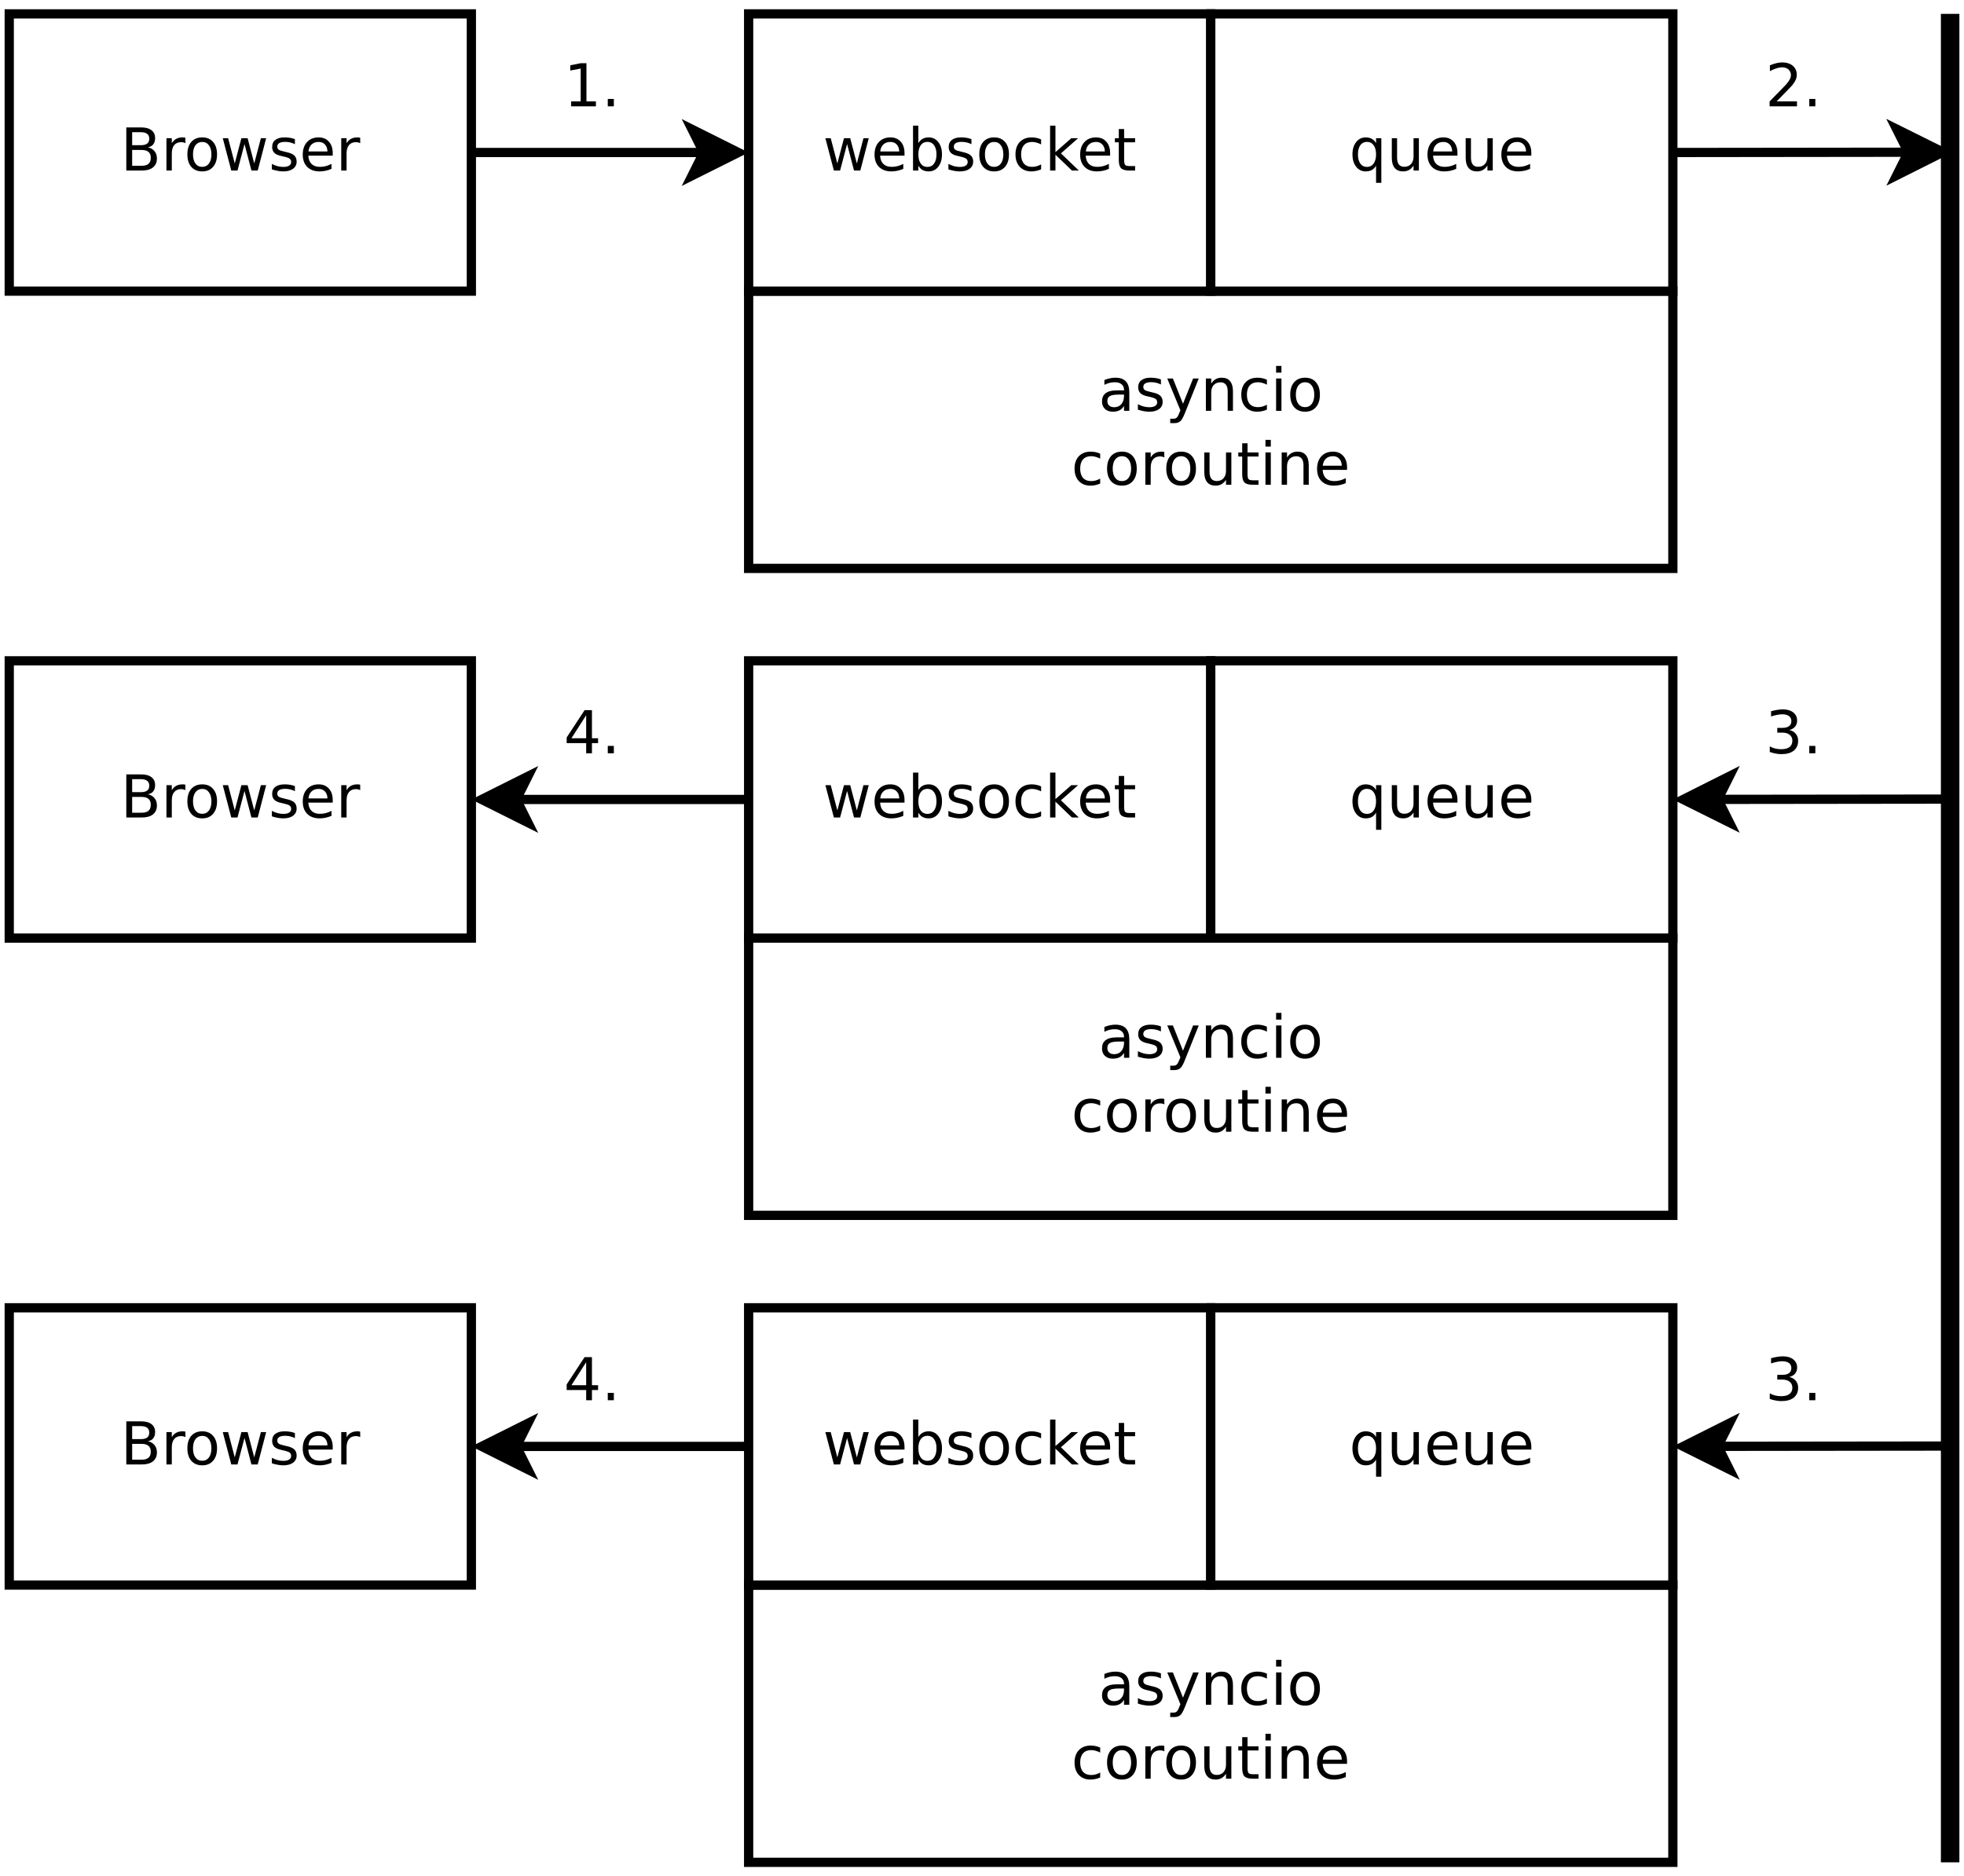 <?xml version="1.0" encoding="UTF-8"?>
<svg xmlns="http://www.w3.org/2000/svg" xmlns:xlink="http://www.w3.org/1999/xlink" width="425pt" height="406pt" viewBox="0 0 425 406" version="1.1">
<defs>
<g>
<symbol overflow="visible" id="glyph0-0">
<path style="stroke:none;" d="M 0.641 2.266 L 0.641 -9.016 L 7.031 -9.016 L 7.031 2.266 Z M 1.359 1.547 L 6.328 1.547 L 6.328 -8.297 L 1.359 -8.297 Z M 1.359 1.547 "/>
</symbol>
<symbol overflow="visible" id="glyph0-1">
<path style="stroke:none;" d="M 2.516 -4.453 L 2.516 -1.031 L 4.547 -1.031 C 5.223 -1.031 5.723 -1.172 6.047 -1.453 C 6.379 -1.734 6.547 -2.164 6.547 -2.75 C 6.547 -3.332 6.379 -3.758 6.047 -4.031 C 5.723 -4.312 5.223 -4.453 4.547 -4.453 Z M 2.516 -8.297 L 2.516 -5.484 L 4.391 -5.484 C 5.004 -5.484 5.461 -5.598 5.766 -5.828 C 6.066 -6.055 6.219 -6.41 6.219 -6.891 C 6.219 -7.359 6.066 -7.707 5.766 -7.938 C 5.461 -8.176 5.004 -8.297 4.391 -8.297 Z M 1.25 -9.328 L 4.484 -9.328 C 5.441 -9.328 6.18 -9.125 6.703 -8.719 C 7.223 -8.32 7.484 -7.754 7.484 -7.016 C 7.484 -6.453 7.348 -6 7.078 -5.656 C 6.816 -5.32 6.426 -5.113 5.906 -5.031 C 6.531 -4.895 7.016 -4.613 7.359 -4.188 C 7.703 -3.77 7.875 -3.242 7.875 -2.609 C 7.875 -1.773 7.586 -1.129 7.016 -0.672 C 6.453 -0.223 5.648 0 4.609 0 L 1.25 0 Z M 1.25 -9.328 "/>
</symbol>
<symbol overflow="visible" id="glyph0-2">
<path style="stroke:none;" d="M 5.266 -5.922 C 5.129 -5.992 4.984 -6.047 4.828 -6.078 C 4.68 -6.117 4.52 -6.141 4.344 -6.141 C 3.688 -6.141 3.18 -5.926 2.828 -5.5 C 2.484 -5.082 2.312 -4.477 2.312 -3.688 L 2.312 0 L 1.156 0 L 1.156 -7 L 2.312 -7 L 2.312 -5.906 C 2.562 -6.332 2.879 -6.648 3.266 -6.859 C 3.648 -7.066 4.117 -7.172 4.672 -7.172 C 4.754 -7.172 4.844 -7.164 4.938 -7.156 C 5.031 -7.145 5.133 -7.129 5.25 -7.109 Z M 5.266 -5.922 "/>
</symbol>
<symbol overflow="visible" id="glyph0-3">
<path style="stroke:none;" d="M 3.922 -6.188 C 3.305 -6.188 2.816 -5.945 2.453 -5.469 C 2.098 -4.988 1.922 -4.332 1.922 -3.5 C 1.922 -2.656 2.098 -1.992 2.453 -1.516 C 2.805 -1.035 3.297 -0.797 3.922 -0.797 C 4.535 -0.797 5.02 -1.035 5.375 -1.516 C 5.727 -2.004 5.906 -2.664 5.906 -3.5 C 5.906 -4.32 5.727 -4.973 5.375 -5.453 C 5.02 -5.941 4.535 -6.188 3.922 -6.188 Z M 3.922 -7.172 C 4.922 -7.172 5.703 -6.844 6.266 -6.188 C 6.836 -5.539 7.125 -4.645 7.125 -3.5 C 7.125 -2.352 6.836 -1.453 6.266 -0.797 C 5.703 -0.141 4.922 0.188 3.922 0.188 C 2.91 0.188 2.117 -0.141 1.547 -0.797 C 0.984 -1.453 0.703 -2.352 0.703 -3.5 C 0.703 -4.645 0.984 -5.539 1.547 -6.188 C 2.117 -6.844 2.91 -7.172 3.922 -7.172 Z M 3.922 -7.172 "/>
</symbol>
<symbol overflow="visible" id="glyph0-4">
<path style="stroke:none;" d="M 0.531 -7 L 1.688 -7 L 3.125 -1.531 L 4.562 -7 L 5.906 -7 L 7.344 -1.531 L 8.781 -7 L 9.922 -7 L 8.094 0 L 6.734 0 L 5.234 -5.734 L 3.719 0 L 2.375 0 Z M 0.531 -7 "/>
</symbol>
<symbol overflow="visible" id="glyph0-5">
<path style="stroke:none;" d="M 5.672 -6.797 L 5.672 -5.703 C 5.348 -5.867 5.008 -5.992 4.656 -6.078 C 4.301 -6.16 3.938 -6.203 3.562 -6.203 C 3 -6.203 2.57 -6.113 2.281 -5.938 C 2 -5.77 1.859 -5.508 1.859 -5.156 C 1.859 -4.883 1.957 -4.672 2.156 -4.516 C 2.363 -4.367 2.773 -4.227 3.391 -4.094 L 3.781 -4 C 4.602 -3.832 5.188 -3.586 5.531 -3.266 C 5.875 -2.941 6.047 -2.5 6.047 -1.938 C 6.047 -1.281 5.785 -0.758 5.266 -0.375 C 4.754 0 4.051 0.188 3.156 0.188 C 2.781 0.188 2.391 0.148 1.984 0.078 C 1.578 0.004 1.145 -0.102 0.688 -0.25 L 0.688 -1.438 C 1.113 -1.219 1.531 -1.051 1.938 -0.938 C 2.352 -0.832 2.766 -0.781 3.172 -0.781 C 3.711 -0.781 4.129 -0.875 4.422 -1.062 C 4.711 -1.25 4.859 -1.508 4.859 -1.844 C 4.859 -2.156 4.754 -2.395 4.547 -2.562 C 4.336 -2.727 3.875 -2.891 3.156 -3.047 L 2.766 -3.141 C 2.047 -3.285 1.531 -3.516 1.219 -3.828 C 0.906 -4.141 0.75 -4.566 0.75 -5.109 C 0.75 -5.766 0.977 -6.27 1.438 -6.625 C 1.906 -6.988 2.57 -7.172 3.438 -7.172 C 3.852 -7.172 4.25 -7.141 4.625 -7.078 C 5 -7.016 5.348 -6.922 5.672 -6.797 Z M 5.672 -6.797 "/>
</symbol>
<symbol overflow="visible" id="glyph0-6">
<path style="stroke:none;" d="M 7.188 -3.781 L 7.188 -3.219 L 1.906 -3.219 C 1.957 -2.426 2.195 -1.82 2.625 -1.406 C 3.051 -1 3.645 -0.797 4.406 -0.797 C 4.844 -0.797 5.27 -0.848 5.688 -0.953 C 6.102 -1.066 6.516 -1.227 6.922 -1.438 L 6.922 -0.359 C 6.516 -0.18 6.094 -0.047 5.656 0.047 C 5.219 0.141 4.781 0.188 4.344 0.188 C 3.219 0.188 2.328 -0.133 1.672 -0.781 C 1.023 -1.438 0.703 -2.32 0.703 -3.438 C 0.703 -4.582 1.008 -5.488 1.625 -6.156 C 2.25 -6.832 3.086 -7.172 4.141 -7.172 C 5.078 -7.172 5.816 -6.863 6.359 -6.25 C 6.91 -5.645 7.188 -4.82 7.188 -3.781 Z M 6.047 -4.125 C 6.035 -4.75 5.859 -5.25 5.516 -5.625 C 5.172 -6 4.719 -6.188 4.156 -6.188 C 3.508 -6.188 2.992 -6.004 2.609 -5.641 C 2.223 -5.285 2 -4.781 1.938 -4.125 Z M 6.047 -4.125 "/>
</symbol>
<symbol overflow="visible" id="glyph0-7">
<path style="stroke:none;" d="M 4.391 -3.516 C 3.461 -3.516 2.816 -3.406 2.453 -3.188 C 2.098 -2.977 1.922 -2.617 1.922 -2.109 C 1.922 -1.703 2.051 -1.379 2.312 -1.141 C 2.582 -0.898 2.953 -0.781 3.422 -0.781 C 4.055 -0.781 4.566 -1.004 4.953 -1.453 C 5.336 -1.91 5.531 -2.516 5.531 -3.266 L 5.531 -3.516 Z M 6.672 -4 L 6.672 0 L 5.531 0 L 5.531 -1.062 C 5.27 -0.633 4.941 -0.316 4.547 -0.109 C 4.16 0.086 3.68 0.188 3.109 0.188 C 2.391 0.188 1.816 -0.016 1.391 -0.422 C 0.973 -0.828 0.766 -1.363 0.766 -2.031 C 0.766 -2.82 1.023 -3.414 1.547 -3.812 C 2.078 -4.219 2.867 -4.422 3.922 -4.422 L 5.531 -4.422 L 5.531 -4.531 C 5.531 -5.062 5.352 -5.469 5 -5.75 C 4.656 -6.039 4.172 -6.188 3.547 -6.188 C 3.141 -6.188 2.75 -6.141 2.375 -6.047 C 2 -5.953 1.633 -5.812 1.281 -5.625 L 1.281 -6.672 C 1.695 -6.836 2.102 -6.961 2.5 -7.047 C 2.895 -7.129 3.281 -7.172 3.656 -7.172 C 4.676 -7.172 5.43 -6.906 5.922 -6.375 C 6.422 -5.852 6.672 -5.062 6.672 -4 Z M 6.672 -4 "/>
</symbol>
<symbol overflow="visible" id="glyph0-8">
<path style="stroke:none;" d="M 4.125 0.656 C 3.789 1.488 3.469 2.031 3.156 2.281 C 2.852 2.531 2.445 2.656 1.938 2.656 L 1.016 2.656 L 1.016 1.703 L 1.688 1.703 C 2 1.703 2.242 1.625 2.422 1.469 C 2.598 1.32 2.789 0.969 3 0.406 L 3.219 -0.109 L 0.375 -7 L 1.594 -7 L 3.781 -1.531 L 5.969 -7 L 7.188 -7 Z M 4.125 0.656 "/>
</symbol>
<symbol overflow="visible" id="glyph0-9">
<path style="stroke:none;" d="M 7.016 -4.219 L 7.016 0 L 5.875 0 L 5.875 -4.188 C 5.875 -4.852 5.742 -5.348 5.484 -5.672 C 5.223 -6.004 4.836 -6.172 4.328 -6.172 C 3.703 -6.172 3.207 -5.973 2.844 -5.578 C 2.488 -5.18 2.312 -4.641 2.312 -3.953 L 2.312 0 L 1.156 0 L 1.156 -7 L 2.312 -7 L 2.312 -5.906 C 2.594 -6.332 2.914 -6.648 3.281 -6.859 C 3.656 -7.066 4.086 -7.172 4.578 -7.172 C 5.379 -7.172 5.984 -6.922 6.391 -6.422 C 6.805 -5.922 7.016 -5.188 7.016 -4.219 Z M 7.016 -4.219 "/>
</symbol>
<symbol overflow="visible" id="glyph0-10">
<path style="stroke:none;" d="M 6.25 -6.734 L 6.25 -5.656 C 5.914 -5.832 5.586 -5.961 5.266 -6.047 C 4.941 -6.141 4.613 -6.188 4.281 -6.188 C 3.531 -6.188 2.945 -5.953 2.531 -5.484 C 2.125 -5.016 1.922 -4.352 1.922 -3.5 C 1.922 -2.645 2.125 -1.977 2.531 -1.5 C 2.945 -1.031 3.531 -0.797 4.281 -0.797 C 4.613 -0.797 4.941 -0.836 5.266 -0.922 C 5.586 -1.016 5.914 -1.148 6.25 -1.328 L 6.25 -0.266 C 5.926 -0.117 5.594 -0.008 5.25 0.062 C 4.906 0.145 4.539 0.188 4.156 0.188 C 3.094 0.188 2.25 -0.145 1.625 -0.812 C 1.008 -1.477 0.703 -2.375 0.703 -3.5 C 0.703 -4.633 1.016 -5.531 1.641 -6.188 C 2.273 -6.844 3.133 -7.172 4.219 -7.172 C 4.57 -7.172 4.914 -7.133 5.25 -7.062 C 5.594 -6.988 5.926 -6.879 6.25 -6.734 Z M 6.25 -6.734 "/>
</symbol>
<symbol overflow="visible" id="glyph0-11">
<path style="stroke:none;" d="M 1.203 -7 L 2.359 -7 L 2.359 0 L 1.203 0 Z M 1.203 -9.719 L 2.359 -9.719 L 2.359 -8.266 L 1.203 -8.266 Z M 1.203 -9.719 "/>
</symbol>
<symbol overflow="visible" id="glyph0-12">
<path style="stroke:none;" d="M 1.094 -2.766 L 1.094 -7 L 2.234 -7 L 2.234 -2.812 C 2.234 -2.145 2.363 -1.645 2.625 -1.312 C 2.883 -0.977 3.27 -0.812 3.781 -0.812 C 4.406 -0.812 4.895 -1.008 5.25 -1.406 C 5.613 -1.801 5.797 -2.344 5.797 -3.031 L 5.797 -7 L 6.953 -7 L 6.953 0 L 5.797 0 L 5.797 -1.078 C 5.516 -0.648 5.191 -0.332 4.828 -0.125 C 4.461 0.082 4.035 0.188 3.547 0.188 C 2.742 0.188 2.133 -0.062 1.719 -0.562 C 1.301 -1.062 1.094 -1.797 1.094 -2.766 Z M 3.984 -7.172 Z M 3.984 -7.172 "/>
</symbol>
<symbol overflow="visible" id="glyph0-13">
<path style="stroke:none;" d="M 2.344 -8.984 L 2.344 -7 L 4.719 -7 L 4.719 -6.109 L 2.344 -6.109 L 2.344 -2.312 C 2.344 -1.738 2.422 -1.367 2.578 -1.203 C 2.734 -1.047 3.051 -0.969 3.531 -0.969 L 4.719 -0.969 L 4.719 0 L 3.531 0 C 2.645 0 2.031 -0.164 1.688 -0.5 C 1.352 -0.832 1.188 -1.438 1.188 -2.312 L 1.188 -6.109 L 0.344 -6.109 L 0.344 -7 L 1.188 -7 L 1.188 -8.984 Z M 2.344 -8.984 "/>
</symbol>
<symbol overflow="visible" id="glyph0-14">
<path style="stroke:none;" d="M 6.234 -3.5 C 6.234 -4.344 6.055 -5.004 5.703 -5.484 C 5.359 -5.961 4.883 -6.203 4.281 -6.203 C 3.664 -6.203 3.18 -5.961 2.828 -5.484 C 2.484 -5.004 2.312 -4.344 2.312 -3.5 C 2.312 -2.645 2.484 -1.977 2.828 -1.5 C 3.18 -1.02 3.664 -0.781 4.281 -0.781 C 4.883 -0.781 5.359 -1.02 5.703 -1.5 C 6.055 -1.977 6.234 -2.645 6.234 -3.5 Z M 2.312 -5.938 C 2.562 -6.352 2.867 -6.66 3.234 -6.859 C 3.598 -7.066 4.039 -7.172 4.562 -7.172 C 5.406 -7.172 6.094 -6.832 6.625 -6.156 C 7.156 -5.477 7.422 -4.594 7.422 -3.5 C 7.422 -2.395 7.156 -1.504 6.625 -0.828 C 6.094 -0.148 5.406 0.188 4.562 0.188 C 4.039 0.188 3.598 0.086 3.234 -0.109 C 2.867 -0.316 2.562 -0.629 2.312 -1.047 L 2.312 0 L 1.156 0 L 1.156 -9.719 L 2.312 -9.719 Z M 2.312 -5.938 "/>
</symbol>
<symbol overflow="visible" id="glyph0-15">
<path style="stroke:none;" d="M 1.156 -9.719 L 2.312 -9.719 L 2.312 -3.984 L 5.75 -7 L 7.219 -7 L 3.5 -3.719 L 7.375 0 L 5.875 0 L 2.312 -3.422 L 2.312 0 L 1.156 0 Z M 1.156 -9.719 "/>
</symbol>
<symbol overflow="visible" id="glyph0-16">
<path style="stroke:none;" d="M 1.891 -3.5 C 1.891 -2.645 2.062 -1.977 2.406 -1.5 C 2.758 -1.02 3.238 -0.781 3.844 -0.781 C 4.457 -0.781 4.938 -1.02 5.281 -1.5 C 5.633 -1.977 5.812 -2.645 5.812 -3.5 C 5.812 -4.344 5.633 -5.004 5.281 -5.484 C 4.938 -5.961 4.457 -6.203 3.844 -6.203 C 3.238 -6.203 2.758 -5.961 2.406 -5.484 C 2.062 -5.004 1.891 -4.344 1.891 -3.5 Z M 5.812 -1.047 C 5.57 -0.629 5.266 -0.316 4.891 -0.109 C 4.523 0.086 4.082 0.188 3.562 0.188 C 2.719 0.188 2.031 -0.148 1.5 -0.828 C 0.969 -1.504 0.703 -2.395 0.703 -3.5 C 0.703 -4.594 0.969 -5.477 1.5 -6.156 C 2.031 -6.832 2.719 -7.172 3.562 -7.172 C 4.082 -7.172 4.523 -7.066 4.891 -6.859 C 5.266 -6.66 5.57 -6.352 5.812 -5.938 L 5.812 -7 L 6.953 -7 L 6.953 2.656 L 5.812 2.656 Z M 5.812 -1.047 "/>
</symbol>
<symbol overflow="visible" id="glyph0-17">
<path style="stroke:none;" d="M 1.594 -1.062 L 3.656 -1.062 L 3.656 -8.172 L 1.406 -7.734 L 1.406 -8.875 L 3.641 -9.328 L 4.906 -9.328 L 4.906 -1.062 L 6.953 -1.062 L 6.953 0 L 1.594 0 Z M 1.594 -1.062 "/>
</symbol>
<symbol overflow="visible" id="glyph0-18">
<path style="stroke:none;" d="M 1.375 -1.594 L 2.688 -1.594 L 2.688 0 L 1.375 0 Z M 1.375 -1.594 "/>
</symbol>
<symbol overflow="visible" id="glyph0-19">
<path style="stroke:none;" d="M 2.453 -1.062 L 6.859 -1.062 L 6.859 0 L 0.938 0 L 0.938 -1.062 C 1.414 -1.562 2.066 -2.227 2.891 -3.062 C 3.723 -3.895 4.242 -4.43 4.453 -4.672 C 4.859 -5.129 5.141 -5.516 5.297 -5.828 C 5.461 -6.141 5.547 -6.445 5.547 -6.75 C 5.547 -7.25 5.367 -7.656 5.016 -7.969 C 4.672 -8.281 4.219 -8.438 3.656 -8.438 C 3.258 -8.438 2.844 -8.363 2.406 -8.219 C 1.969 -8.082 1.5 -7.879 1 -7.609 L 1 -8.875 C 1.508 -9.082 1.984 -9.238 2.422 -9.344 C 2.867 -9.445 3.273 -9.5 3.641 -9.5 C 4.609 -9.5 5.379 -9.254 5.953 -8.766 C 6.523 -8.285 6.812 -7.641 6.812 -6.828 C 6.812 -6.453 6.738 -6.094 6.594 -5.75 C 6.445 -5.406 6.188 -5 5.812 -4.531 C 5.707 -4.406 5.375 -4.055 4.812 -3.484 C 4.258 -2.91 3.473 -2.102 2.453 -1.062 Z M 2.453 -1.062 "/>
</symbol>
<symbol overflow="visible" id="glyph0-20">
<path style="stroke:none;" d="M 5.188 -5.031 C 5.789 -4.906 6.258 -4.633 6.594 -4.219 C 6.938 -3.812 7.109 -3.312 7.109 -2.719 C 7.109 -1.789 6.789 -1.07 6.156 -0.562 C 5.531 -0.062 4.633 0.188 3.469 0.188 C 3.07 0.188 2.664 0.145 2.25 0.062 C 1.844 -0.008 1.414 -0.125 0.969 -0.281 L 0.969 -1.5 C 1.32 -1.289 1.707 -1.133 2.125 -1.031 C 2.539 -0.926 2.977 -0.875 3.438 -0.875 C 4.227 -0.875 4.828 -1.031 5.234 -1.344 C 5.648 -1.656 5.859 -2.113 5.859 -2.719 C 5.859 -3.258 5.664 -3.688 5.281 -4 C 4.895 -4.312 4.359 -4.469 3.672 -4.469 L 2.594 -4.469 L 2.594 -5.5 L 3.719 -5.5 C 4.344 -5.5 4.816 -5.625 5.141 -5.875 C 5.473 -6.125 5.641 -6.484 5.641 -6.953 C 5.641 -7.43 5.469 -7.797 5.125 -8.047 C 4.789 -8.305 4.305 -8.438 3.672 -8.438 C 3.328 -8.438 2.957 -8.395 2.562 -8.312 C 2.164 -8.238 1.727 -8.125 1.25 -7.969 L 1.25 -9.094 C 1.727 -9.227 2.176 -9.328 2.594 -9.391 C 3.02 -9.461 3.414 -9.5 3.781 -9.5 C 4.738 -9.5 5.492 -9.281 6.047 -8.844 C 6.609 -8.406 6.891 -7.816 6.891 -7.078 C 6.891 -6.566 6.742 -6.129 6.453 -5.766 C 6.16 -5.41 5.738 -5.164 5.188 -5.031 Z M 5.188 -5.031 "/>
</symbol>
<symbol overflow="visible" id="glyph0-21">
<path style="stroke:none;" d="M 4.844 -8.234 L 1.656 -3.25 L 4.844 -3.25 Z M 4.5 -9.328 L 6.094 -9.328 L 6.094 -3.25 L 7.422 -3.25 L 7.422 -2.203 L 6.094 -2.203 L 6.094 0 L 4.844 0 L 4.844 -2.203 L 0.625 -2.203 L 0.625 -3.422 Z M 4.5 -9.328 "/>
</symbol>
</g>
</defs>
<g id="surface90616">
<rect x="0" y="0" width="425" height="406" style="fill:rgb(100%,100%,100%);fill-opacity:1;stroke:none;"/>
<path style="fill:none;stroke-width:0.2;stroke-linecap:butt;stroke-linejoin:miter;stroke:rgb(0%,0%,0%);stroke-opacity:1;stroke-miterlimit:10;" d="M 26 4 L 26 24 " transform="matrix(20,0,0,20,-98,-77)"/>
<path style="fill-rule:evenodd;fill:rgb(100%,100%,100%);fill-opacity:1;stroke-width:0.1;stroke-linecap:butt;stroke-linejoin:miter;stroke:rgb(0%,0%,0%);stroke-opacity:1;stroke-miterlimit:10;" d="M 5 4 L 10 4 L 10 7 L 5 7 Z M 5 4 " transform="matrix(20,0,0,20,-98,-77)"/>
<g style="fill:rgb(0%,0%,0%);fill-opacity:1;">
  <use xlink:href="#glyph0-1" x="26.082" y="36.904"/>
  <use xlink:href="#glyph0-2" x="34.863" y="36.904"/>
  <use xlink:href="#glyph0-3" x="39.844" y="36.904"/>
  <use xlink:href="#glyph0-4" x="47.675" y="36.904"/>
  <use xlink:href="#glyph0-5" x="58.144" y="36.904"/>
  <use xlink:href="#glyph0-6" x="64.812" y="36.904"/>
  <use xlink:href="#glyph0-2" x="72.687" y="36.904"/>
</g>
<path style="fill:none;stroke-width:0.1;stroke-linecap:butt;stroke-linejoin:miter;stroke:rgb(0%,0%,0%);stroke-opacity:1;stroke-miterlimit:10;" d="M 10 5.5 L 12.513 5.5 " transform="matrix(20,0,0,20,-98,-77)"/>
<path style="fill-rule:evenodd;fill:rgb(0%,0%,0%);fill-opacity:1;stroke-width:0.1;stroke-linecap:butt;stroke-linejoin:miter;stroke:rgb(0%,0%,0%);stroke-opacity:1;stroke-miterlimit:10;" d="M 12.888 5.5 L 12.388 5.75 L 12.513 5.5 L 12.388 5.25 Z M 12.888 5.5 " transform="matrix(20,0,0,20,-98,-77)"/>
<path style="fill-rule:evenodd;fill:rgb(100%,100%,100%);fill-opacity:1;stroke-width:0.1;stroke-linecap:butt;stroke-linejoin:miter;stroke:rgb(0%,0%,0%);stroke-opacity:1;stroke-miterlimit:10;" d="M 13 7 L 23 7 L 23 10 L 13 10 Z M 13 7 " transform="matrix(20,0,0,20,-98,-77)"/>
<g style="fill:rgb(0%,0%,0%);fill-opacity:1;">
  <use xlink:href="#glyph0-7" x="237.703" y="88.904"/>
  <use xlink:href="#glyph0-5" x="245.547" y="88.904"/>
  <use xlink:href="#glyph0-8" x="252.215" y="88.904"/>
  <use xlink:href="#glyph0-9" x="259.79" y="88.904"/>
  <use xlink:href="#glyph0-10" x="267.903" y="88.904"/>
  <use xlink:href="#glyph0-11" x="274.94" y="88.904"/>
  <use xlink:href="#glyph0-3" x="278.496" y="88.904"/>
</g>
<g style="fill:rgb(0%,0%,0%);fill-opacity:1;">
  <use xlink:href="#glyph0-10" x="231.824" y="104.904"/>
  <use xlink:href="#glyph0-3" x="238.862" y="104.904"/>
  <use xlink:href="#glyph0-2" x="246.693" y="104.904"/>
  <use xlink:href="#glyph0-3" x="251.674" y="104.904"/>
  <use xlink:href="#glyph0-12" x="259.505" y="104.904"/>
  <use xlink:href="#glyph0-13" x="267.617" y="104.904"/>
  <use xlink:href="#glyph0-11" x="272.636" y="104.904"/>
  <use xlink:href="#glyph0-9" x="276.192" y="104.904"/>
  <use xlink:href="#glyph0-6" x="284.305" y="104.904"/>
</g>
<path style="fill-rule:evenodd;fill:rgb(100%,100%,100%);fill-opacity:1;stroke-width:0.1;stroke-linecap:butt;stroke-linejoin:miter;stroke:rgb(0%,0%,0%);stroke-opacity:1;stroke-miterlimit:10;" d="M 13 4 L 18 4 L 18 7 L 13 7 Z M 13 4 " transform="matrix(20,0,0,20,-98,-77)"/>
<g style="fill:rgb(0%,0%,0%);fill-opacity:1;">
  <use xlink:href="#glyph0-4" x="178.074" y="36.904"/>
  <use xlink:href="#glyph0-6" x="188.543" y="36.904"/>
  <use xlink:href="#glyph0-14" x="196.418" y="36.904"/>
  <use xlink:href="#glyph0-5" x="204.543" y="36.904"/>
  <use xlink:href="#glyph0-3" x="211.211" y="36.904"/>
  <use xlink:href="#glyph0-10" x="219.042" y="36.904"/>
  <use xlink:href="#glyph0-15" x="226.08" y="36.904"/>
  <use xlink:href="#glyph0-6" x="233.036" y="36.904"/>
  <use xlink:href="#glyph0-13" x="240.911" y="36.904"/>
</g>
<path style="fill-rule:evenodd;fill:rgb(100%,100%,100%);fill-opacity:1;stroke-width:0.1;stroke-linecap:butt;stroke-linejoin:miter;stroke:rgb(0%,0%,0%);stroke-opacity:1;stroke-miterlimit:10;" d="M 18 4 L 23 4 L 23 7 L 18 7 Z M 18 4 " transform="matrix(20,0,0,20,-98,-77)"/>
<g style="fill:rgb(0%,0%,0%);fill-opacity:1;">
  <use xlink:href="#glyph0-16" x="291.961" y="36.904"/>
  <use xlink:href="#glyph0-12" x="300.086" y="36.904"/>
  <use xlink:href="#glyph0-6" x="308.198" y="36.904"/>
  <use xlink:href="#glyph0-12" x="316.073" y="36.904"/>
  <use xlink:href="#glyph0-6" x="324.185" y="36.904"/>
</g>
<path style="fill:none;stroke-width:0.1;stroke-linecap:butt;stroke-linejoin:miter;stroke:rgb(0%,0%,0%);stroke-opacity:1;stroke-miterlimit:10;" d="M 23 5.5 L 25.547 5.497 " transform="matrix(20,0,0,20,-98,-77)"/>
<path style="fill-rule:evenodd;fill:rgb(0%,0%,0%);fill-opacity:1;stroke-width:0.1;stroke-linecap:butt;stroke-linejoin:miter;stroke:rgb(0%,0%,0%);stroke-opacity:1;stroke-miterlimit:10;" d="M 25.922 5.496 L 25.422 5.747 L 25.547 5.497 L 25.421 5.247 Z M 25.922 5.496 " transform="matrix(20,0,0,20,-98,-77)"/>
<path style="fill-rule:evenodd;fill:rgb(100%,100%,100%);fill-opacity:1;stroke-width:0.1;stroke-linecap:butt;stroke-linejoin:miter;stroke:rgb(0%,0%,0%);stroke-opacity:1;stroke-miterlimit:10;" d="M 5 11 L 10 11 L 10 14 L 5 14 Z M 5 11 " transform="matrix(20,0,0,20,-98,-77)"/>
<g style="fill:rgb(0%,0%,0%);fill-opacity:1;">
  <use xlink:href="#glyph0-1" x="26.082" y="176.904"/>
  <use xlink:href="#glyph0-2" x="34.863" y="176.904"/>
  <use xlink:href="#glyph0-3" x="39.844" y="176.904"/>
  <use xlink:href="#glyph0-4" x="47.675" y="176.904"/>
  <use xlink:href="#glyph0-5" x="58.144" y="176.904"/>
  <use xlink:href="#glyph0-6" x="64.812" y="176.904"/>
  <use xlink:href="#glyph0-2" x="72.687" y="176.904"/>
</g>
<path style="fill:none;stroke-width:0.1;stroke-linecap:butt;stroke-linejoin:miter;stroke:rgb(0%,0%,0%);stroke-opacity:1;stroke-miterlimit:10;" d="M 10.487 12.5 L 13 12.5 " transform="matrix(20,0,0,20,-98,-77)"/>
<path style="fill-rule:evenodd;fill:rgb(0%,0%,0%);fill-opacity:1;stroke-width:0.1;stroke-linecap:butt;stroke-linejoin:miter;stroke:rgb(0%,0%,0%);stroke-opacity:1;stroke-miterlimit:10;" d="M 10.112 12.5 L 10.612 12.25 L 10.487 12.5 L 10.612 12.75 Z M 10.112 12.5 " transform="matrix(20,0,0,20,-98,-77)"/>
<path style="fill-rule:evenodd;fill:rgb(100%,100%,100%);fill-opacity:1;stroke-width:0.1;stroke-linecap:butt;stroke-linejoin:miter;stroke:rgb(0%,0%,0%);stroke-opacity:1;stroke-miterlimit:10;" d="M 13 14 L 23 14 L 23 17 L 13 17 Z M 13 14 " transform="matrix(20,0,0,20,-98,-77)"/>
<g style="fill:rgb(0%,0%,0%);fill-opacity:1;">
  <use xlink:href="#glyph0-7" x="237.703" y="228.904"/>
  <use xlink:href="#glyph0-5" x="245.547" y="228.904"/>
  <use xlink:href="#glyph0-8" x="252.215" y="228.904"/>
  <use xlink:href="#glyph0-9" x="259.79" y="228.904"/>
  <use xlink:href="#glyph0-10" x="267.903" y="228.904"/>
  <use xlink:href="#glyph0-11" x="274.94" y="228.904"/>
  <use xlink:href="#glyph0-3" x="278.496" y="228.904"/>
</g>
<g style="fill:rgb(0%,0%,0%);fill-opacity:1;">
  <use xlink:href="#glyph0-10" x="231.824" y="244.904"/>
  <use xlink:href="#glyph0-3" x="238.862" y="244.904"/>
  <use xlink:href="#glyph0-2" x="246.693" y="244.904"/>
  <use xlink:href="#glyph0-3" x="251.674" y="244.904"/>
  <use xlink:href="#glyph0-12" x="259.505" y="244.904"/>
  <use xlink:href="#glyph0-13" x="267.617" y="244.904"/>
  <use xlink:href="#glyph0-11" x="272.636" y="244.904"/>
  <use xlink:href="#glyph0-9" x="276.192" y="244.904"/>
  <use xlink:href="#glyph0-6" x="284.305" y="244.904"/>
</g>
<path style="fill-rule:evenodd;fill:rgb(100%,100%,100%);fill-opacity:1;stroke-width:0.1;stroke-linecap:butt;stroke-linejoin:miter;stroke:rgb(0%,0%,0%);stroke-opacity:1;stroke-miterlimit:10;" d="M 13 11 L 18 11 L 18 14 L 13 14 Z M 13 11 " transform="matrix(20,0,0,20,-98,-77)"/>
<g style="fill:rgb(0%,0%,0%);fill-opacity:1;">
  <use xlink:href="#glyph0-4" x="178.074" y="176.904"/>
  <use xlink:href="#glyph0-6" x="188.543" y="176.904"/>
  <use xlink:href="#glyph0-14" x="196.418" y="176.904"/>
  <use xlink:href="#glyph0-5" x="204.543" y="176.904"/>
  <use xlink:href="#glyph0-3" x="211.211" y="176.904"/>
  <use xlink:href="#glyph0-10" x="219.042" y="176.904"/>
  <use xlink:href="#glyph0-15" x="226.08" y="176.904"/>
  <use xlink:href="#glyph0-6" x="233.036" y="176.904"/>
  <use xlink:href="#glyph0-13" x="240.911" y="176.904"/>
</g>
<path style="fill-rule:evenodd;fill:rgb(100%,100%,100%);fill-opacity:1;stroke-width:0.1;stroke-linecap:butt;stroke-linejoin:miter;stroke:rgb(0%,0%,0%);stroke-opacity:1;stroke-miterlimit:10;" d="M 18 11 L 23 11 L 23 14 L 18 14 Z M 18 11 " transform="matrix(20,0,0,20,-98,-77)"/>
<g style="fill:rgb(0%,0%,0%);fill-opacity:1;">
  <use xlink:href="#glyph0-16" x="291.961" y="176.904"/>
  <use xlink:href="#glyph0-12" x="300.086" y="176.904"/>
  <use xlink:href="#glyph0-6" x="308.198" y="176.904"/>
  <use xlink:href="#glyph0-12" x="316.073" y="176.904"/>
  <use xlink:href="#glyph0-6" x="324.185" y="176.904"/>
</g>
<path style="fill:none;stroke-width:0.1;stroke-linecap:butt;stroke-linejoin:miter;stroke:rgb(0%,0%,0%);stroke-opacity:1;stroke-miterlimit:10;" d="M 23.487 12.499 L 26.034 12.496 " transform="matrix(20,0,0,20,-98,-77)"/>
<path style="fill-rule:evenodd;fill:rgb(0%,0%,0%);fill-opacity:1;stroke-width:0.1;stroke-linecap:butt;stroke-linejoin:miter;stroke:rgb(0%,0%,0%);stroke-opacity:1;stroke-miterlimit:10;" d="M 23.112 12.5 L 23.612 12.249 L 23.487 12.499 L 23.612 12.749 Z M 23.112 12.5 " transform="matrix(20,0,0,20,-98,-77)"/>
<path style="fill-rule:evenodd;fill:rgb(100%,100%,100%);fill-opacity:1;stroke-width:0.1;stroke-linecap:butt;stroke-linejoin:miter;stroke:rgb(0%,0%,0%);stroke-opacity:1;stroke-miterlimit:10;" d="M 5 18 L 10 18 L 10 21 L 5 21 Z M 5 18 " transform="matrix(20,0,0,20,-98,-77)"/>
<g style="fill:rgb(0%,0%,0%);fill-opacity:1;">
  <use xlink:href="#glyph0-1" x="26.082" y="316.904"/>
  <use xlink:href="#glyph0-2" x="34.863" y="316.904"/>
  <use xlink:href="#glyph0-3" x="39.844" y="316.904"/>
  <use xlink:href="#glyph0-4" x="47.675" y="316.904"/>
  <use xlink:href="#glyph0-5" x="58.144" y="316.904"/>
  <use xlink:href="#glyph0-6" x="64.812" y="316.904"/>
  <use xlink:href="#glyph0-2" x="72.687" y="316.904"/>
</g>
<path style="fill:none;stroke-width:0.1;stroke-linecap:butt;stroke-linejoin:miter;stroke:rgb(0%,0%,0%);stroke-opacity:1;stroke-miterlimit:10;" d="M 10.487 19.5 L 13 19.5 " transform="matrix(20,0,0,20,-98,-77)"/>
<path style="fill-rule:evenodd;fill:rgb(0%,0%,0%);fill-opacity:1;stroke-width:0.1;stroke-linecap:butt;stroke-linejoin:miter;stroke:rgb(0%,0%,0%);stroke-opacity:1;stroke-miterlimit:10;" d="M 10.112 19.5 L 10.612 19.25 L 10.487 19.5 L 10.612 19.75 Z M 10.112 19.5 " transform="matrix(20,0,0,20,-98,-77)"/>
<path style="fill-rule:evenodd;fill:rgb(100%,100%,100%);fill-opacity:1;stroke-width:0.1;stroke-linecap:butt;stroke-linejoin:miter;stroke:rgb(0%,0%,0%);stroke-opacity:1;stroke-miterlimit:10;" d="M 13 21 L 23 21 L 23 24 L 13 24 Z M 13 21 " transform="matrix(20,0,0,20,-98,-77)"/>
<g style="fill:rgb(0%,0%,0%);fill-opacity:1;">
  <use xlink:href="#glyph0-7" x="237.703" y="368.904"/>
  <use xlink:href="#glyph0-5" x="245.547" y="368.904"/>
  <use xlink:href="#glyph0-8" x="252.215" y="368.904"/>
  <use xlink:href="#glyph0-9" x="259.79" y="368.904"/>
  <use xlink:href="#glyph0-10" x="267.903" y="368.904"/>
  <use xlink:href="#glyph0-11" x="274.94" y="368.904"/>
  <use xlink:href="#glyph0-3" x="278.496" y="368.904"/>
</g>
<g style="fill:rgb(0%,0%,0%);fill-opacity:1;">
  <use xlink:href="#glyph0-10" x="231.824" y="384.904"/>
  <use xlink:href="#glyph0-3" x="238.862" y="384.904"/>
  <use xlink:href="#glyph0-2" x="246.693" y="384.904"/>
  <use xlink:href="#glyph0-3" x="251.674" y="384.904"/>
  <use xlink:href="#glyph0-12" x="259.505" y="384.904"/>
  <use xlink:href="#glyph0-13" x="267.617" y="384.904"/>
  <use xlink:href="#glyph0-11" x="272.636" y="384.904"/>
  <use xlink:href="#glyph0-9" x="276.192" y="384.904"/>
  <use xlink:href="#glyph0-6" x="284.305" y="384.904"/>
</g>
<path style="fill-rule:evenodd;fill:rgb(100%,100%,100%);fill-opacity:1;stroke-width:0.1;stroke-linecap:butt;stroke-linejoin:miter;stroke:rgb(0%,0%,0%);stroke-opacity:1;stroke-miterlimit:10;" d="M 13 18 L 18 18 L 18 21 L 13 21 Z M 13 18 " transform="matrix(20,0,0,20,-98,-77)"/>
<g style="fill:rgb(0%,0%,0%);fill-opacity:1;">
  <use xlink:href="#glyph0-4" x="178.074" y="316.904"/>
  <use xlink:href="#glyph0-6" x="188.543" y="316.904"/>
  <use xlink:href="#glyph0-14" x="196.418" y="316.904"/>
  <use xlink:href="#glyph0-5" x="204.543" y="316.904"/>
  <use xlink:href="#glyph0-3" x="211.211" y="316.904"/>
  <use xlink:href="#glyph0-10" x="219.042" y="316.904"/>
  <use xlink:href="#glyph0-15" x="226.08" y="316.904"/>
  <use xlink:href="#glyph0-6" x="233.036" y="316.904"/>
  <use xlink:href="#glyph0-13" x="240.911" y="316.904"/>
</g>
<path style="fill-rule:evenodd;fill:rgb(100%,100%,100%);fill-opacity:1;stroke-width:0.1;stroke-linecap:butt;stroke-linejoin:miter;stroke:rgb(0%,0%,0%);stroke-opacity:1;stroke-miterlimit:10;" d="M 18 18 L 23 18 L 23 21 L 18 21 Z M 18 18 " transform="matrix(20,0,0,20,-98,-77)"/>
<g style="fill:rgb(0%,0%,0%);fill-opacity:1;">
  <use xlink:href="#glyph0-16" x="291.961" y="316.904"/>
  <use xlink:href="#glyph0-12" x="300.086" y="316.904"/>
  <use xlink:href="#glyph0-6" x="308.198" y="316.904"/>
  <use xlink:href="#glyph0-12" x="316.073" y="316.904"/>
  <use xlink:href="#glyph0-6" x="324.185" y="316.904"/>
</g>
<path style="fill:none;stroke-width:0.1;stroke-linecap:butt;stroke-linejoin:miter;stroke:rgb(0%,0%,0%);stroke-opacity:1;stroke-miterlimit:10;" d="M 23.487 19.499 L 26.034 19.496 " transform="matrix(20,0,0,20,-98,-77)"/>
<path style="fill-rule:evenodd;fill:rgb(0%,0%,0%);fill-opacity:1;stroke-width:0.1;stroke-linecap:butt;stroke-linejoin:miter;stroke:rgb(0%,0%,0%);stroke-opacity:1;stroke-miterlimit:10;" d="M 23.112 19.5 L 23.612 19.249 L 23.487 19.499 L 23.612 19.749 Z M 23.112 19.5 " transform="matrix(20,0,0,20,-98,-77)"/>
<g style="fill:rgb(0%,0%,0%);fill-opacity:1;">
  <use xlink:href="#glyph0-17" x="122" y="23.006"/>
  <use xlink:href="#glyph0-18" x="130.144" y="23.006"/>
</g>
<g style="fill:rgb(0%,0%,0%);fill-opacity:1;">
  <use xlink:href="#glyph0-19" x="382" y="23.006"/>
  <use xlink:href="#glyph0-18" x="390.144" y="23.006"/>
</g>
<g style="fill:rgb(0%,0%,0%);fill-opacity:1;">
  <use xlink:href="#glyph0-20" x="382" y="163.006"/>
  <use xlink:href="#glyph0-18" x="390.144" y="163.006"/>
</g>
<g style="fill:rgb(0%,0%,0%);fill-opacity:1;">
  <use xlink:href="#glyph0-20" x="382" y="303.006"/>
  <use xlink:href="#glyph0-18" x="390.144" y="303.006"/>
</g>
<g style="fill:rgb(0%,0%,0%);fill-opacity:1;">
  <use xlink:href="#glyph0-21" x="122" y="163.006"/>
  <use xlink:href="#glyph0-18" x="130.144" y="163.006"/>
</g>
<g style="fill:rgb(0%,0%,0%);fill-opacity:1;">
  <use xlink:href="#glyph0-21" x="122" y="303.006"/>
  <use xlink:href="#glyph0-18" x="130.144" y="303.006"/>
</g>
</g>
</svg>
